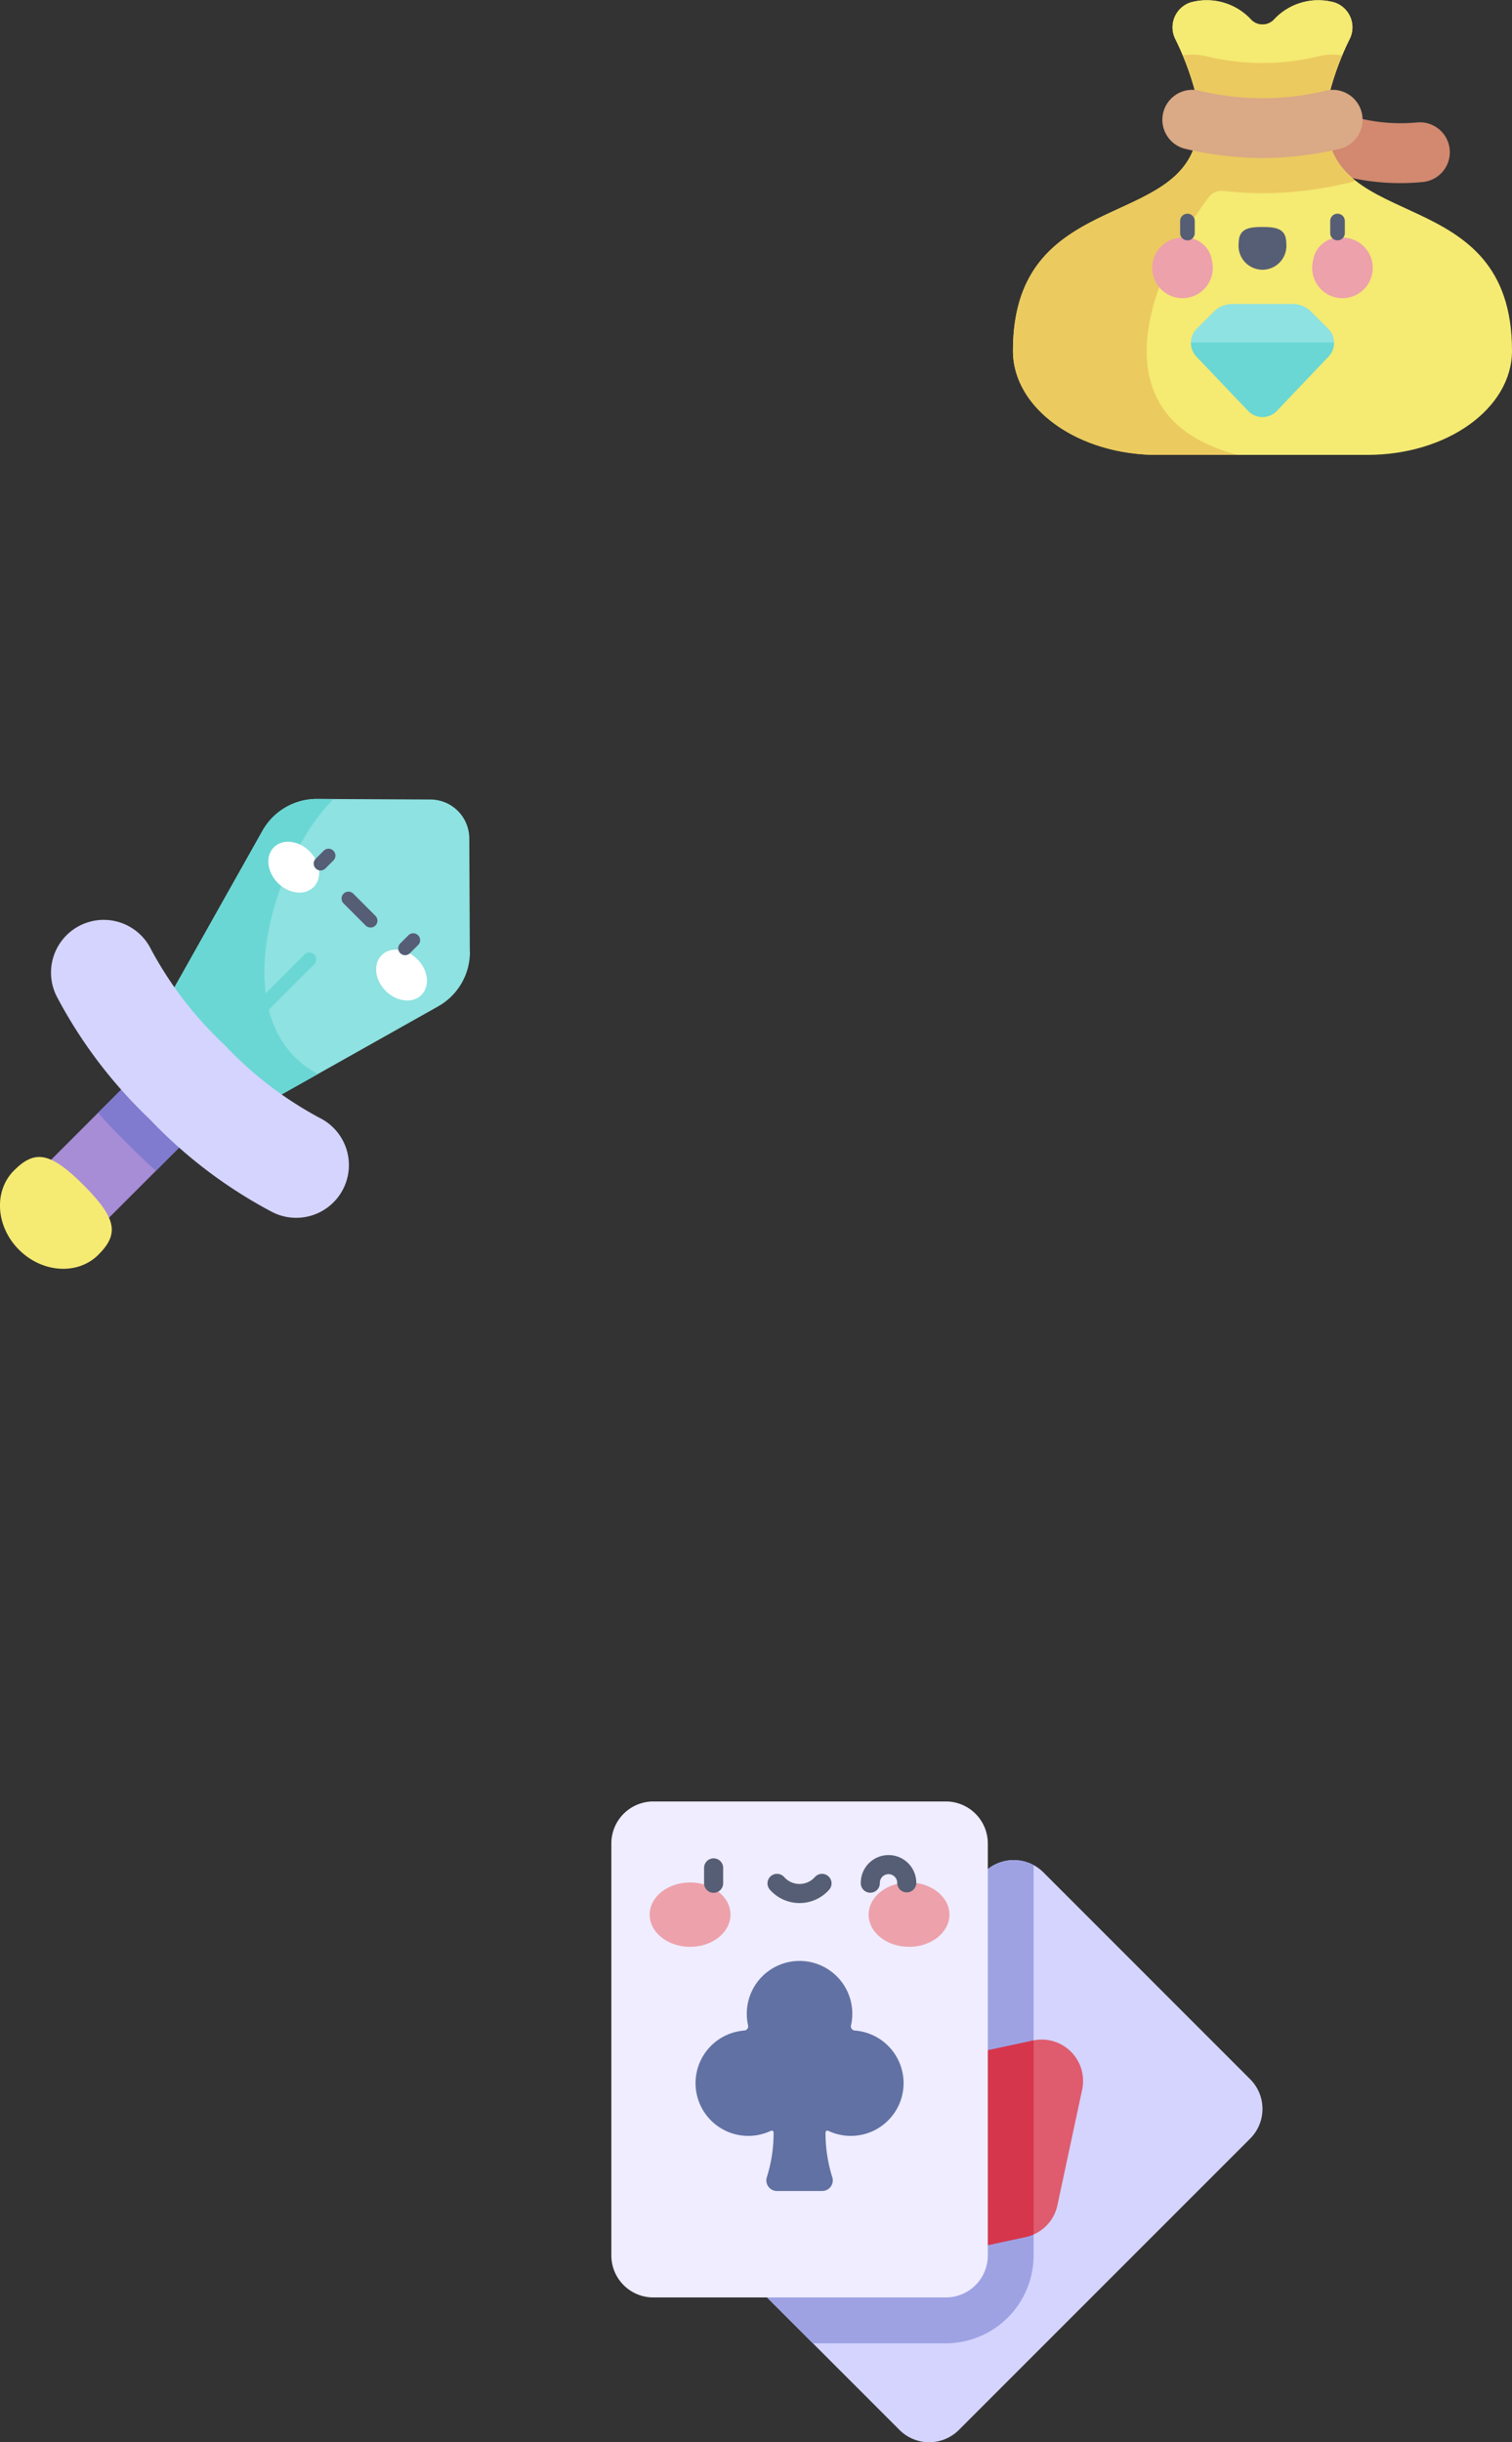 <svg xmlns="http://www.w3.org/2000/svg" width="128.2" height="207.04" viewBox="0 0 128.2 207.04">
  <rect x="0" y="0" width="128.2" height="207.04" fill="#333333" stroke="none"/>
  <g id="Group_16053" data-name="Group 16053" transform="translate(195.567 19.074)">
    <g id="_002-poker_cards" data-name="002-poker cards" transform="translate(-143.732 133.641)">
      <path id="Path_16057" data-name="Path 16057" d="M72.9,98.534,55.367,81a3.56,3.56,0,0,1,0-5.034l24.7-24.7a3.56,3.56,0,0,1,5.034,0L102.632,68.8a3.56,3.56,0,0,1,0,5.034l-24.7,24.7A3.56,3.56,0,0,1,72.9,98.534Z" transform="translate(-48.466 -45.252)" fill="#d4d4ff"/>
      <path id="Path_16058" data-name="Path 16058" d="M84.268,83.744V50.655a3.561,3.561,0,0,0-4.2.618l-24.7,24.7a3.56,3.56,0,0,0,0,5.034L65.553,91.192H76.821A7.456,7.456,0,0,0,84.268,83.744Z" transform="translate(-48.466 -45.256)" fill="#9ea2e3"/>
      <path id="Path_16059" data-name="Path 16059" d="M310.64,191.376l-2.586,8.229,2.586,8.229a3.509,3.509,0,0,0,2.017-2.476l2.1-9.806A3.509,3.509,0,0,0,310.64,191.376Z" transform="translate(-274.837 -171.121)" fill="#de5c6e"/>
      <path id="Path_16060" data-name="Path 16060" d="M210.126,208.407V191.949l-.052.009-9.806,2.1a3.51,3.51,0,0,0-2.7,2.7l-2.1,9.806a3.51,3.51,0,0,0,4.166,4.166l9.806-2.1A3.5,3.5,0,0,0,210.126,208.407Z" transform="translate(-174.323 -171.693)" fill="#d5364c"/>
      <path id="Path_16061" data-name="Path 16061" d="M28.355,46.146H3.56A3.56,3.56,0,0,1,0,42.586V7.658A3.56,3.56,0,0,1,3.56,4.1h24.8a3.56,3.56,0,0,1,3.56,3.56V42.586A3.56,3.56,0,0,1,28.355,46.146Z" transform="translate(0 -4.098)" fill="#efedff"/>
      <path id="Path_16062" data-name="Path 16062" d="M79.752,135.41a.361.361,0,0,1-.324-.44,4.473,4.473,0,1,0-8.725,0,.361.361,0,0,1-.324.44,4.472,4.472,0,1,0,2.256,8.5.161.161,0,0,1,.231.147,12.472,12.472,0,0,1-.565,3.756.9.9,0,0,0,.848,1.2h3.835a.9.9,0,0,0,.848-1.2,12.472,12.472,0,0,1-.565-3.756.161.161,0,0,1,.231-.147,4.472,4.472,0,1,0,2.256-8.5Z" transform="translate(-59.108 -115.988)" fill="#6171a3"/>
      <g id="Group_15911" data-name="Group 15911" transform="translate(3.25 4.547)">
        <g id="Group_15909" data-name="Group 15909" transform="translate(0 2.322)">
          <ellipse id="Ellipse_310" data-name="Ellipse 310" cx="3.425" cy="2.728" rx="3.425" ry="2.728" fill="#eda1ab"/>
          <ellipse id="Ellipse_311" data-name="Ellipse 311" cx="3.425" cy="2.728" rx="3.425" ry="2.728" transform="translate(18.565)" fill="#eda1ab"/>
        </g>
        <g id="Group_15910" data-name="Group 15910" transform="translate(4.613)">
          <path id="Path_16063" data-name="Path 16063" d="M73.722,51.527a.809.809,0,0,1-.809-.809V49.386a.809.809,0,0,1,1.617,0v1.333A.809.809,0,0,1,73.722,51.527Z" transform="translate(-72.913 -48.328)" fill="#565e75"/>
          <path id="Path_16064" data-name="Path 16064" d="M125.4,63.357a3.356,3.356,0,0,1-2.531-1.153.809.809,0,0,1,1.219-1.063,1.737,1.737,0,0,0,2.623,0,.809.809,0,0,1,1.219,1.063A3.357,3.357,0,0,1,125.4,63.357Z" transform="translate(-117.307 -59.29)" fill="#565e75"/>
          <path id="Path_16065" data-name="Path 16065" d="M200.021,49.431a.809.809,0,0,1-.809-.809.736.736,0,0,0-1.472,0,.809.809,0,1,1-1.617,0,2.353,2.353,0,1,1,4.707,0A.809.809,0,0,1,200.021,49.431Z" transform="translate(-182.837 -46.269)" fill="#565e75"/>
        </g>
      </g>
    </g>
    <g id="_003-sword" data-name="003-sword" transform="translate(-195.567 48.655)">
      <path id="Path_16066" data-name="Path 16066" d="M200.444,12.946,200.4,3.338a3.307,3.307,0,0,0-3.29-3.29L187.5,0a5.288,5.288,0,0,0-4.635,2.7l-8.7,15.469,8.12,8.12,15.469-8.7a5.288,5.288,0,0,0,2.7-4.635Z" transform="translate(-160.61 0)" fill="#8ee2e1"/>
      <path id="Path_16067" data-name="Path 16067" d="M188.881.007,187.5,0a5.288,5.288,0,0,0-4.635,2.7l-8.7,15.469,8.12,8.12,5.278-2.969c-8.232-4.386-3.7-18.334,1.323-23.308Z" transform="translate(-160.61 0)" fill="#6ad7d4"/>
      <path id="Path_16068" data-name="Path 16068" d="M274.937,172.876a.584.584,0,0,1-.413-1l4.3-4.3a.583.583,0,0,1,.825.825l-4.3,4.3A.582.582,0,0,1,274.937,172.876Z" transform="translate(-253.008 -154.386)" fill="#6ad7d4"/>
      <path id="Path_16069" data-name="Path 16069" d="M0,0H6.946V10.27H0Z" transform="translate(11.038 23.884) rotate(45)" fill="#a78cd6"/>
      <path id="Path_16070" data-name="Path 16070" d="M109.493,307.023l-2.73,2.73c.814.9,1.621,1.735,2.4,2.513s1.611,1.585,2.513,2.4l2.73-2.73Z" transform="translate(-98.457 -283.136)" fill="#807bcf"/>
      <path id="Path_16071" data-name="Path 16071" d="M8.34,398.446c1.742-1.742,1.6-3.043-1.25-5.9s-4.155-2.992-5.9-1.25-1.555,4.755.419,6.728S6.6,400.189,8.34,398.446Z" transform="translate(0.001 -359.805)" fill="#f5ea72"/>
      <path id="Path_16072" data-name="Path 16072" d="M63.949,148.646a40.162,40.162,0,0,1-7.887-10.417,4.469,4.469,0,1,1,7.985-4.016,31.433,31.433,0,0,0,6.222,8.113,31.431,31.431,0,0,0,8.113,6.222,4.469,4.469,0,0,1-4.016,7.985A40.161,40.161,0,0,1,63.949,148.646Z" transform="translate(-51.26 -121.5)" fill="#d4d4ff"/>
      <g id="Group_15914" data-name="Group 15914" transform="translate(21.877 2.754)">
        <g id="Group_15912" data-name="Group 15912" transform="translate(0)">
          <ellipse id="Ellipse_312" data-name="Ellipse 312" cx="1.899" cy="2.385" rx="1.899" ry="2.385" transform="translate(0 2.685) rotate(-44.96)" fill="#fff"/>
          <ellipse id="Ellipse_313" data-name="Ellipse 313" cx="1.899" cy="2.385" rx="1.899" ry="2.385" transform="translate(9.14 11.832) rotate(-44.96)" fill="#fff"/>
        </g>
        <g id="Group_15913" data-name="Group 15913" transform="translate(4.722 1.47)">
          <path id="Path_16073" data-name="Path 16073" d="M342.46,56.125a.584.584,0,0,1-.412-1l.674-.673a.583.583,0,1,1,.824.826l-.674.673A.582.582,0,0,1,342.46,56.125Z" transform="translate(-341.876 -54.285)" fill="#565e75"/>
          <path id="Path_16074" data-name="Path 16074" d="M434.593,148.437a.584.584,0,0,1-.412-1l.674-.673a.584.584,0,1,1,.825.826l-.674.673A.582.582,0,0,1,434.593,148.437Z" transform="translate(-426.841 -139.415)" fill="#565e75"/>
          <path id="Path_16075" data-name="Path 16075" d="M374.425,103.817a.582.582,0,0,1-.413-.171l-1.89-1.893a.584.584,0,0,1,.826-.824l1.89,1.893a.583.583,0,0,1-.413,1Z" transform="translate(-369.611 -97.142)" fill="#565e75"/>
        </g>
      </g>
    </g>
    <g id="_005-money_bag" data-name="005-money bag" transform="translate(-109.68 -19.074)">
      <path id="Path_16086" data-name="Path 16086" d="M264.926,126.53a2.537,2.537,0,1,1,2.767-4.253,14.819,14.819,0,0,0,8.607,1.767,2.537,2.537,0,0,1,.354,5.062A19.666,19.666,0,0,1,264.926,126.53Z" transform="translate(-241.973 -113.67)" fill="#d2896f"/>
      <path id="Path_16087" data-name="Path 16087" d="M176.366,34.715a23.945,23.945,0,0,1,2.39-8.671,2.224,2.224,0,0,0-1.24-3.145,5.119,5.119,0,0,0-5.179,1.473,1.341,1.341,0,0,1-1.895,0,5.119,5.119,0,0,0-5.179-1.473,2.224,2.224,0,0,0-1.24,3.145,23.946,23.946,0,0,1,2.39,8.671Z" transform="translate(-150.232 -22.685)" fill="#f5ea72"/>
      <path id="Path_16088" data-name="Path 16088" d="M176.366,34.715a23.945,23.945,0,0,1,2.39-8.671,2.224,2.224,0,0,0-1.24-3.145,5.119,5.119,0,0,0-5.179,1.473,1.341,1.341,0,0,1-1.895,0,5.119,5.119,0,0,0-5.179-1.473,2.224,2.224,0,0,0-1.24,3.145,23.946,23.946,0,0,1,2.39,8.671Z" transform="translate(-150.232 -22.685)" fill="#f5ea72"/>
      <path id="Path_16089" data-name="Path 16089" d="M185.5,78.976a20.055,20.055,0,0,1-8.861,0,5.468,5.468,0,0,0-2.32-.154,23.677,23.677,0,0,1,1.774,7.336h9.954a23.674,23.674,0,0,1,1.774-7.336A5.467,5.467,0,0,0,185.5,78.976Z" transform="translate(-159.91 -74.128)" fill="#ebca5f"/>
      <path id="Path_16090" data-name="Path 16090" d="M30.055,174.066c6.77,0,12.258-3.953,12.258-8.829,0-14.452-15.723-9.786-15.723-19.571H15.723C15.723,155.451,0,150.785,0,165.237c0,4.876,5.488,8.829,12.258,8.829Z" transform="translate(0 -135.502)" fill="#f5ea72"/>
      <path id="Path_16091" data-name="Path 16091" d="M26.59,145.666H15.723C15.723,155.451,0,150.785,0,165.237c0,4.876,5.488,8.829,12.258,8.829h6.783c-12.264-3.2-7.376-15.293-2.433-21.86a1.327,1.327,0,0,1,1.2-.523,31.743,31.743,0,0,0,3.345.2,32.206,32.206,0,0,0,7.472-.923c.142-.041.28-.088.416-.139A6.1,6.1,0,0,1,26.59,145.666Z" transform="translate(0 -135.502)" fill="#ebca5f"/>
      <path id="Path_16092" data-name="Path 16092" d="M161.768,120.6a29.222,29.222,0,0,1-6.651-.808,2.537,2.537,0,1,1,1.4-4.878,22.879,22.879,0,0,0,10.5,0,2.537,2.537,0,1,1,1.4,4.878A29.222,29.222,0,0,1,161.768,120.6Z" transform="translate(-140.611 -107.2)" fill="#daa985"/>
      <path id="Path_16093" data-name="Path 16093" d="M182.563,337.776l6.069,2,6.069-2a1.679,1.679,0,0,0-.493-1.162l-1.454-1.453a2.215,2.215,0,0,0-1.565-.648h-5.112a2.215,2.215,0,0,0-1.565.648l-1.454,1.453A1.679,1.679,0,0,0,182.563,337.776Z" transform="translate(-167.475 -308.743)" fill="#8ee2e1"/>
      <path id="Path_16094" data-name="Path 16094" d="M182.56,374a1.679,1.679,0,0,0,.464,1.191l4.385,4.606a1.684,1.684,0,0,0,2.44,0l4.385-4.606A1.679,1.679,0,0,0,194.7,374Z" transform="translate(-167.473 -344.964)" fill="#6ad7d4"/>
      <g id="Group_15917" data-name="Group 15917" transform="translate(11.874 18.117)">
        <g id="Group_15915" data-name="Group 15915" transform="translate(0 1.126)">
          <path id="Path_16095" data-name="Path 16095" d="M148.682,268.428a2.567,2.567,0,1,1-2.5-1.992A2.291,2.291,0,0,1,148.682,268.428Z" transform="translate(-143.678 -265.534)" fill="#eda1ab"/>
          <path id="Path_16096" data-name="Path 16096" d="M307.774,268.428a2.567,2.567,0,1,0,2.5-1.992A2.291,2.291,0,0,0,307.774,268.428Z" transform="translate(-294.213 -265.534)" fill="#eda1ab"/>
          <path id="Path_16097" data-name="Path 16097" d="M235.625,256.883c0-1.247-.9-1.364-2.017-1.364s-2.017.117-2.017,1.364a2.03,2.03,0,1,0,4.034,0Z" transform="translate(-224.326 -255.519)" fill="#565e75"/>
        </g>
        <g id="Group_15916" data-name="Group 15916" transform="translate(2.3)">
          <path id="Path_16098" data-name="Path 16098" d="M172.133,244.161a.62.62,0,0,1-.62-.62V242.52a.62.62,0,1,1,1.24,0v1.022A.62.62,0,0,1,172.133,244.161Z" transform="translate(-171.513 -241.9)" fill="#565e75"/>
          <path id="Path_16099" data-name="Path 16099" d="M326.107,244.161a.62.62,0,0,1-.62-.62V242.52a.62.62,0,1,1,1.24,0v1.022A.62.62,0,0,1,326.107,244.161Z" transform="translate(-312.762 -241.9)" fill="#565e75"/>
        </g>
      </g>
    </g>
  </g>
</svg>
